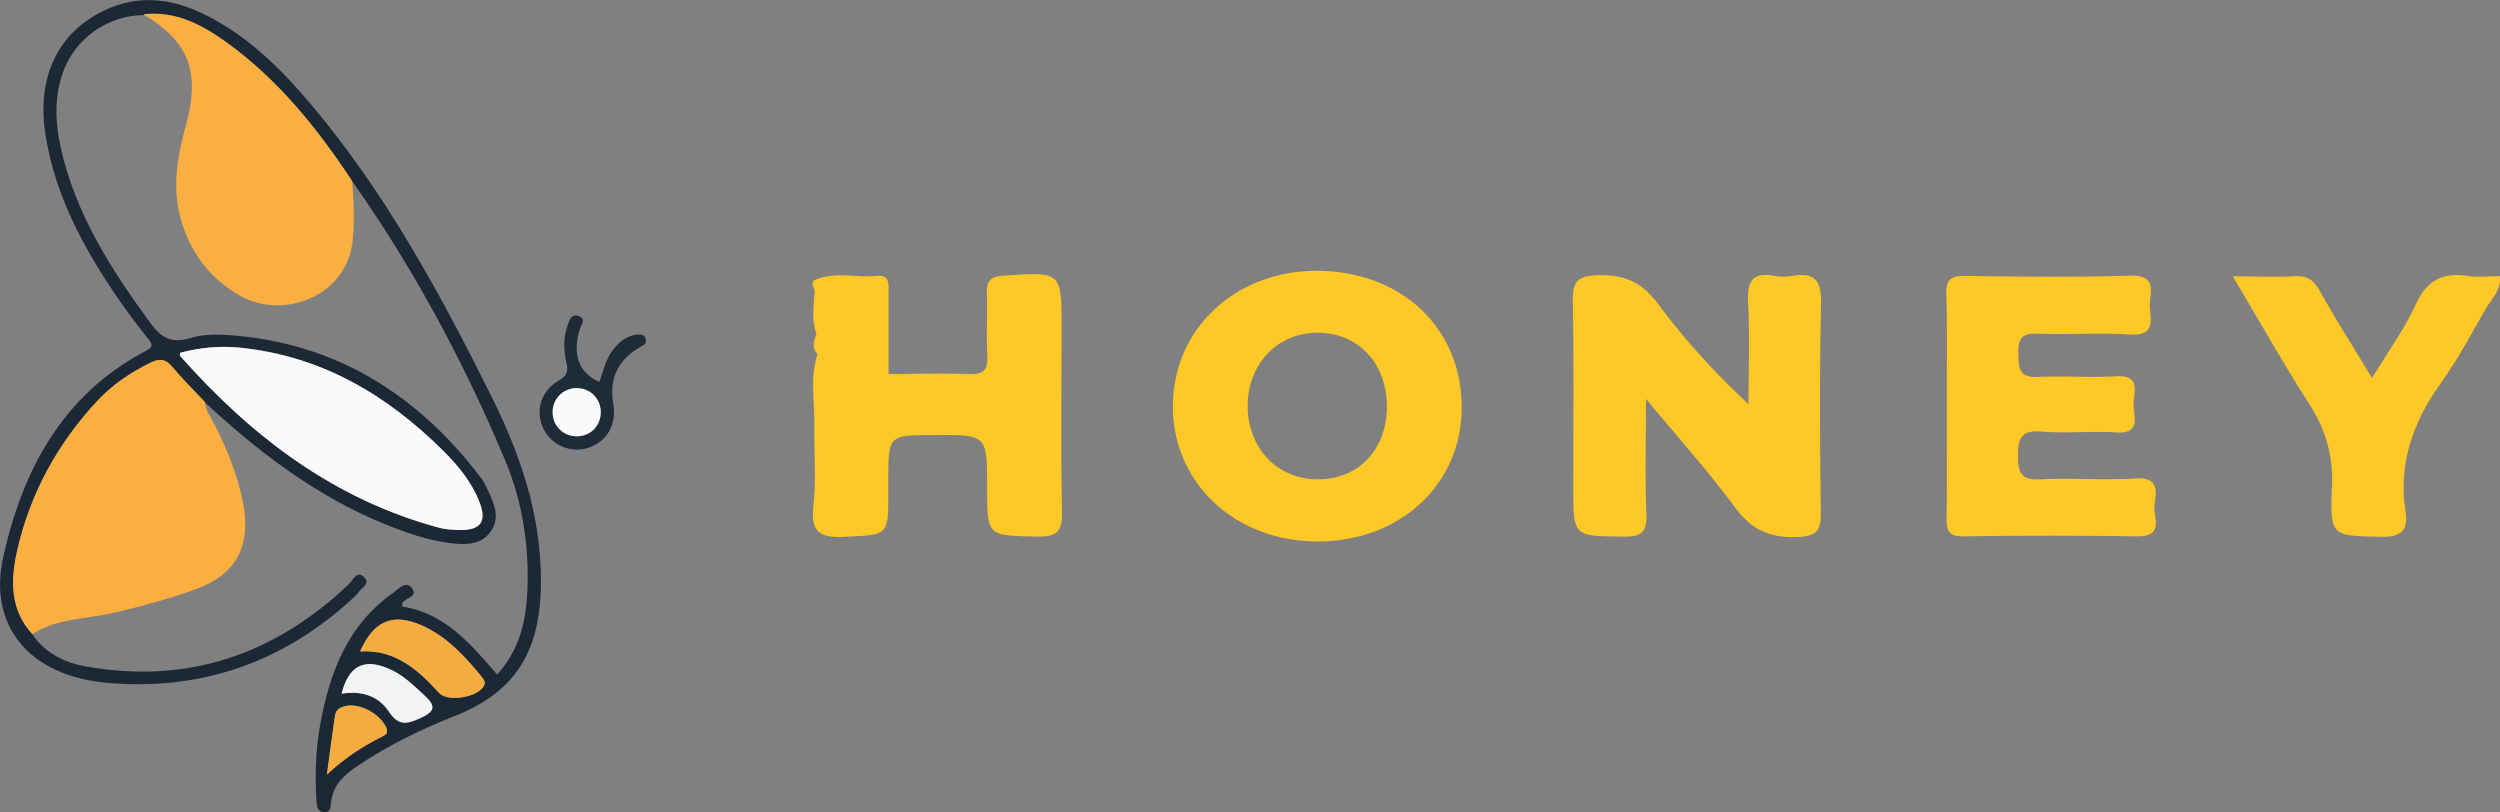 <svg width="240" height="78" fill="none" xmlns="http://www.w3.org/2000/svg"><rect width="100%" height="100%" fill="#808080" stroke="none"/><g clip-path="url(#a)" fill="#FEC827"><path d="M172.039 26.488c-.531.085-1.125.106-1.655 0-2.143-.403-2.674.51-2.568 2.547.17 3.247.043 6.495.043 9.763-3.332-3.098-6.175-6.24-8.678-9.614-1.549-2.08-3.226-2.844-5.814-2.76-2.058.064-2.398.7-2.377 2.547.106 5.922.043 11.865.043 17.787 0 4.775 0 4.711 4.816 4.754 1.676.021 2.271-.382 2.207-2.144-.149-3.417-.042-6.855-.042-11.079 3.182 3.842 6.025 7.004 8.529 10.4 1.592 2.165 3.353 2.971 6.005 2.865 1.91-.085 2.27-.637 2.249-2.377-.085-6.664-.127-13.35.021-20.015.064-2.27-.615-3.035-2.779-2.674ZM126.759 26c-7.808-.17-13.919 5.242-14.152 12.565-.255 7.47 5.644 13.286 13.622 13.414 7.935.127 13.94-5.243 14.089-12.586.148-7.641-5.475-13.202-13.559-13.393Zm-.233 20.015c-3.841.02-6.684-2.908-6.747-6.92-.064-4.117 2.864-7.195 6.789-7.152 3.862.042 6.557 2.95 6.578 7.068 0 4.138-2.716 7.004-6.62 7.004ZM206.836 48.37c.212-1.273.361-2.568-1.803-2.44-3.034.19-6.111-.064-9.166.085-1.804.085-2.143-.595-2.143-2.229 0-1.698.297-2.504 2.249-2.356 2.397.191 4.816-.063 7.214.085 2.334.149 1.676-1.486 1.634-2.59-.043-1.145.848-2.97-1.719-2.8-2.483.148-5.008-.065-7.49.063-1.825.085-1.825-.913-1.846-2.229-.042-1.358.255-1.995 1.825-1.931 2.949.127 5.941-.106 8.89.085 2.377.17 1.995-1.316 1.91-2.653-.085-1.253.848-3.057-1.846-2.993-5.262.149-10.546.106-15.829.021-1.443-.021-1.931.34-1.867 1.825.106 3.524.042 7.047.042 10.549 0 3.608.043 7.216-.021 10.825-.021 1.23.17 1.825 1.634 1.804a544.637 544.637 0 0 1 16.656 0c2.737.042 1.485-1.932 1.676-3.12ZM236.881 26.488c-2.419-.36-3.925.446-4.986 2.76-1.082 2.377-2.652 4.52-4.18 7.046-1.825-3.014-3.501-5.667-5.029-8.384-.573-1.019-1.188-1.464-2.376-1.4-1.804.105-3.629.02-5.962.02 2.567 4.288 4.795 8.3 7.277 12.141 1.613 2.505 2.377 5.03 2.249 8.044-.212 4.818-.063 4.712 4.711 4.818 2.058.042 2.61-.68 2.334-2.526-.679-4.542.742-8.468 3.352-12.161 1.613-2.25 2.928-4.712 4.308-7.11.551-.998 1.527-1.826 1.421-3.227-1.082 0-2.122.128-3.119-.02ZM101.913 31.54c0-5.498 0-5.455-5.58-5.073-1.189.085-1.634.446-1.592 1.634.064 2.038-.063 4.075.043 6.113.063 1.337-.404 1.74-1.719 1.698-2.589-.085-5.177-.021-7.766 0v-7.747c0-.828.17-1.804-1.146-1.677-1.994.191-4.031-.446-5.962.403-.233.234-.255.489-.042.743 0 .128.02.255.063.382-.106 1.359-.318 2.717.17 4.033-.233.658-.51 1.316.106 1.931-.785 2.335-.233 4.712-.318 7.09-.021 2.504.19 5.03-.085 7.492-.276 2.589.679 3.098 3.055 2.971 4.138-.212 4.138-.064 4.138-4.309v-1.103c0-4.351 0-4.351 4.37-4.351 5.114-.043 5.114-.043 5.114 4.966 0 4.776 0 4.67 4.796 4.776 2.015.042 2.44-.595 2.397-2.483-.127-5.816-.042-11.653-.042-17.49Z"/></g><g clip-path="url(#b)"><path d="M33.804 17.382C39.707 25.76 44.54 34.764 48.5 44.203c1.647 3.932 2.315 8.192 2.129 12.499-.125 2.933-.762 5.71-2.905 8.05-2.533-2.932-5.018-5.897-9.104-6.521 0-.156-.031-.266 0-.343.295-.515 1.616-.61.886-1.483-.575-.686-1.259.156-1.772.515-4.35 3.058-6.074 7.614-6.99 12.607-.435 2.388-.513 4.806-.373 7.225.031.53.062 1.154.684 1.232.714.078.683-.593.745-1.092.218-1.576 1.274-2.528 2.486-3.339 2.92-1.966 6.058-3.51 9.305-4.79 6.136-2.419 8.715-6.554 8.296-14.605-.295-5.788-2.206-11.11-4.785-16.258-4.909-9.846-10.144-19.473-17.275-27.914C27 6.63 23.893 3.573 19.947 1.545c-3.2-1.654-6.494-2.17-9.896-.562-4.49 2.122-6.556 6.428-5.686 11.952.933 5.882 3.698 10.953 7.007 15.775.9 1.326 1.895 2.605 2.89 3.87.434.56.388.764-.265 1.107C5.997 37.9 2.144 45.14.295 53.55c-1.429 6.522 2.501 11.312 9.943 11.999 9.041.811 17.057-1.966 23.768-8.239.124-.125.264-.234.357-.374.28-.484 1.259-.874.59-1.53-.698-.686-1.056.281-1.46.672-7.161 6.802-15.566 9.658-25.353 7.88-1.973-.36-3.806-1.265-5.017-3.044-2.16-2.34-2.098-5.18-1.476-7.957 1.227-5.492 3.868-10.298 7.69-14.417 1.46-1.576 3.215-2.747 5.142-3.698.854-.422 1.429-.375 2.066.405.978 1.186 2.097 2.263 3.153 3.402 5.158 4.79 10.704 9.003 17.29 11.687 2.083.842 4.18 1.575 6.417 1.825 1.398.156 2.827.14 3.728-1.17.87-1.264.342-2.543-.217-3.76-.218-.469-.435-.952-.746-1.358-6.105-8.035-13.966-12.966-24.157-13.7-1.243-.093-2.579-.078-3.744.281-1.74.53-2.734.047-3.806-1.404-3.79-5.18-7.224-10.516-8.637-16.898-.513-2.34-.622-4.681.14-6.99 1.087-3.34 4.272-5.68 7.782-5.711 3.123-.39 5.67.999 8.063 2.73 4.925 3.496 8.669 8.161 11.993 13.2ZM17.275 33.874c1.849-.499 3.76-.702 5.701-.515 7.83.78 14.168 4.51 19.636 9.97 1.43 1.42 2.704 2.997 3.434 4.9.699 1.81.124 2.637-1.787 2.637-.683 0-1.398-.016-2.05-.203-10.145-2.715-18.083-8.784-24.934-16.523-.016 0 0-.078 0-.266Zm17.29 28.663c1.29-2.886 3.06-3.698 5.748-2.574 2.501 1.045 4.288 2.995 5.966 5.055.186.234.341.453.202.78-.513 1.14-3.511 1.654-4.335.734-2.035-2.263-4.24-4.198-7.58-3.995Zm-1.77 4.057c.652-2.652 2.112-3.401 4.442-2.434 1.352.562 2.377 1.545 3.434 2.528 1.087 1.014 1.289 1.544-.373 2.278-1.383.608-2.082.655-2.983-.671-.979-1.467-2.563-2.029-4.52-1.701Zm-1.414 7.77c.295-2.153.528-3.9.776-5.632.078-.609.498-.843 1.057-.952 1.367-.281 3.278.78 3.852 2.06.265.592-.077.733-.419.904-1.802.89-3.48 1.935-5.266 3.62Z" fill="#1C2835"/><path d="M19.683 38.602c-1.057-1.123-2.16-2.216-3.154-3.401-.637-.765-1.212-.812-2.066-.406-1.926.952-3.682 2.122-5.142 3.698-3.822 4.119-6.463 8.925-7.69 14.417-.621 2.778-.684 5.617 1.476 7.958 2.408-1.545 5.266-1.436 7.907-2.06 2.626-.624 5.204-1.31 7.736-2.231 3.9-1.404 5.376-4.104 4.599-8.239-.513-2.668-1.523-5.164-2.75-7.583-.326-.67-.885-1.295-.916-2.153Z" fill="#FAAF40"/><path d="M33.804 17.382c-3.324-5.04-7.068-9.705-11.993-13.278-2.376-1.717-4.94-3.105-8.062-2.731 4.38 2.606 5.53 5.492 4.07 10.766-.823 2.996-1.32 5.945-.435 8.988.932 3.167 2.765 5.617 5.67 7.27 4.04 2.31 10.378.157 10.828-5.538.156-1.842.078-3.652-.078-5.477Z" fill="#F9AF41"/><path d="M57.541 36.667c-1.973-.873-2.61-2.605-1.895-5.024.14-.468.652-1.014-.078-1.295-.761-.28-.932.468-1.103.983-.404 1.17-.342 2.372-.078 3.573.171.733.047 1.17-.73 1.623-1.755.998-2.283 2.902-1.506 4.587.745 1.607 2.64 2.434 4.318 1.873 1.818-.609 2.734-2.216 2.408-4.213-.404-2.466.42-4.213 2.641-5.493.342-.187.59-.358.466-.764-.124-.421-.497-.421-.839-.39-1.04.125-1.77.733-2.361 1.56-.637.858-.855 1.872-1.243 2.98Zm-2.252.593c1.289-.031 2.314.92 2.376 2.2.063 1.295-.87 2.34-2.143 2.419-1.367.078-2.455-.92-2.47-2.278a2.303 2.303 0 0 1 2.236-2.34Z" fill="#1E2B38"/><path d="M17.275 33.874c0 .172-.03.25 0 .281 6.851 7.74 14.79 13.81 24.934 16.524.652.172 1.367.187 2.05.203 1.896 0 2.47-.843 1.787-2.637-.73-1.904-2.004-3.48-3.433-4.9-5.468-5.46-11.807-9.19-19.636-9.97-1.942-.187-3.837 0-5.702.5Z" fill="#FAFAFA"/><path d="M34.565 62.537c3.356-.202 5.546 1.732 7.582 3.98.823.92 3.821.42 4.334-.734.14-.312-.031-.546-.202-.765-1.678-2.06-3.465-4.01-5.966-5.055-2.687-1.123-4.458-.312-5.748 2.574Z" fill="#F3AC3F"/><path d="M32.794 66.594c1.958-.312 3.542.234 4.521 1.7.901 1.327 1.6 1.296 2.983.672 1.646-.734 1.46-1.28.373-2.278-1.057-.983-2.082-1.982-3.434-2.528-2.33-.983-3.775-.218-4.443 2.434Z" fill="#F2F3F3"/><path d="M31.38 74.365c1.787-1.67 3.48-2.731 5.267-3.636.342-.172.683-.312.42-.905-.576-1.28-2.486-2.34-3.853-2.06-.56.11-.98.36-1.057.952-.264 1.748-.481 3.48-.777 5.649Z" fill="#F3AC3F"/><path d="M55.29 37.26c-1.275.032-2.253 1.061-2.238 2.34.016 1.358 1.119 2.357 2.47 2.279 1.29-.078 2.206-1.124 2.144-2.419-.047-1.28-1.087-2.23-2.377-2.2Z" fill="#FAFAFA"/></g><defs><clipPath id="a"><path fill="#fff" transform="translate(78 26)" d="M0 0h162v26H0z"/></clipPath><clipPath id="b"><path fill="#fff" transform="matrix(-1 0 0 1 62 0)" d="M0 0h62v78H0z"/></clipPath></defs></svg>